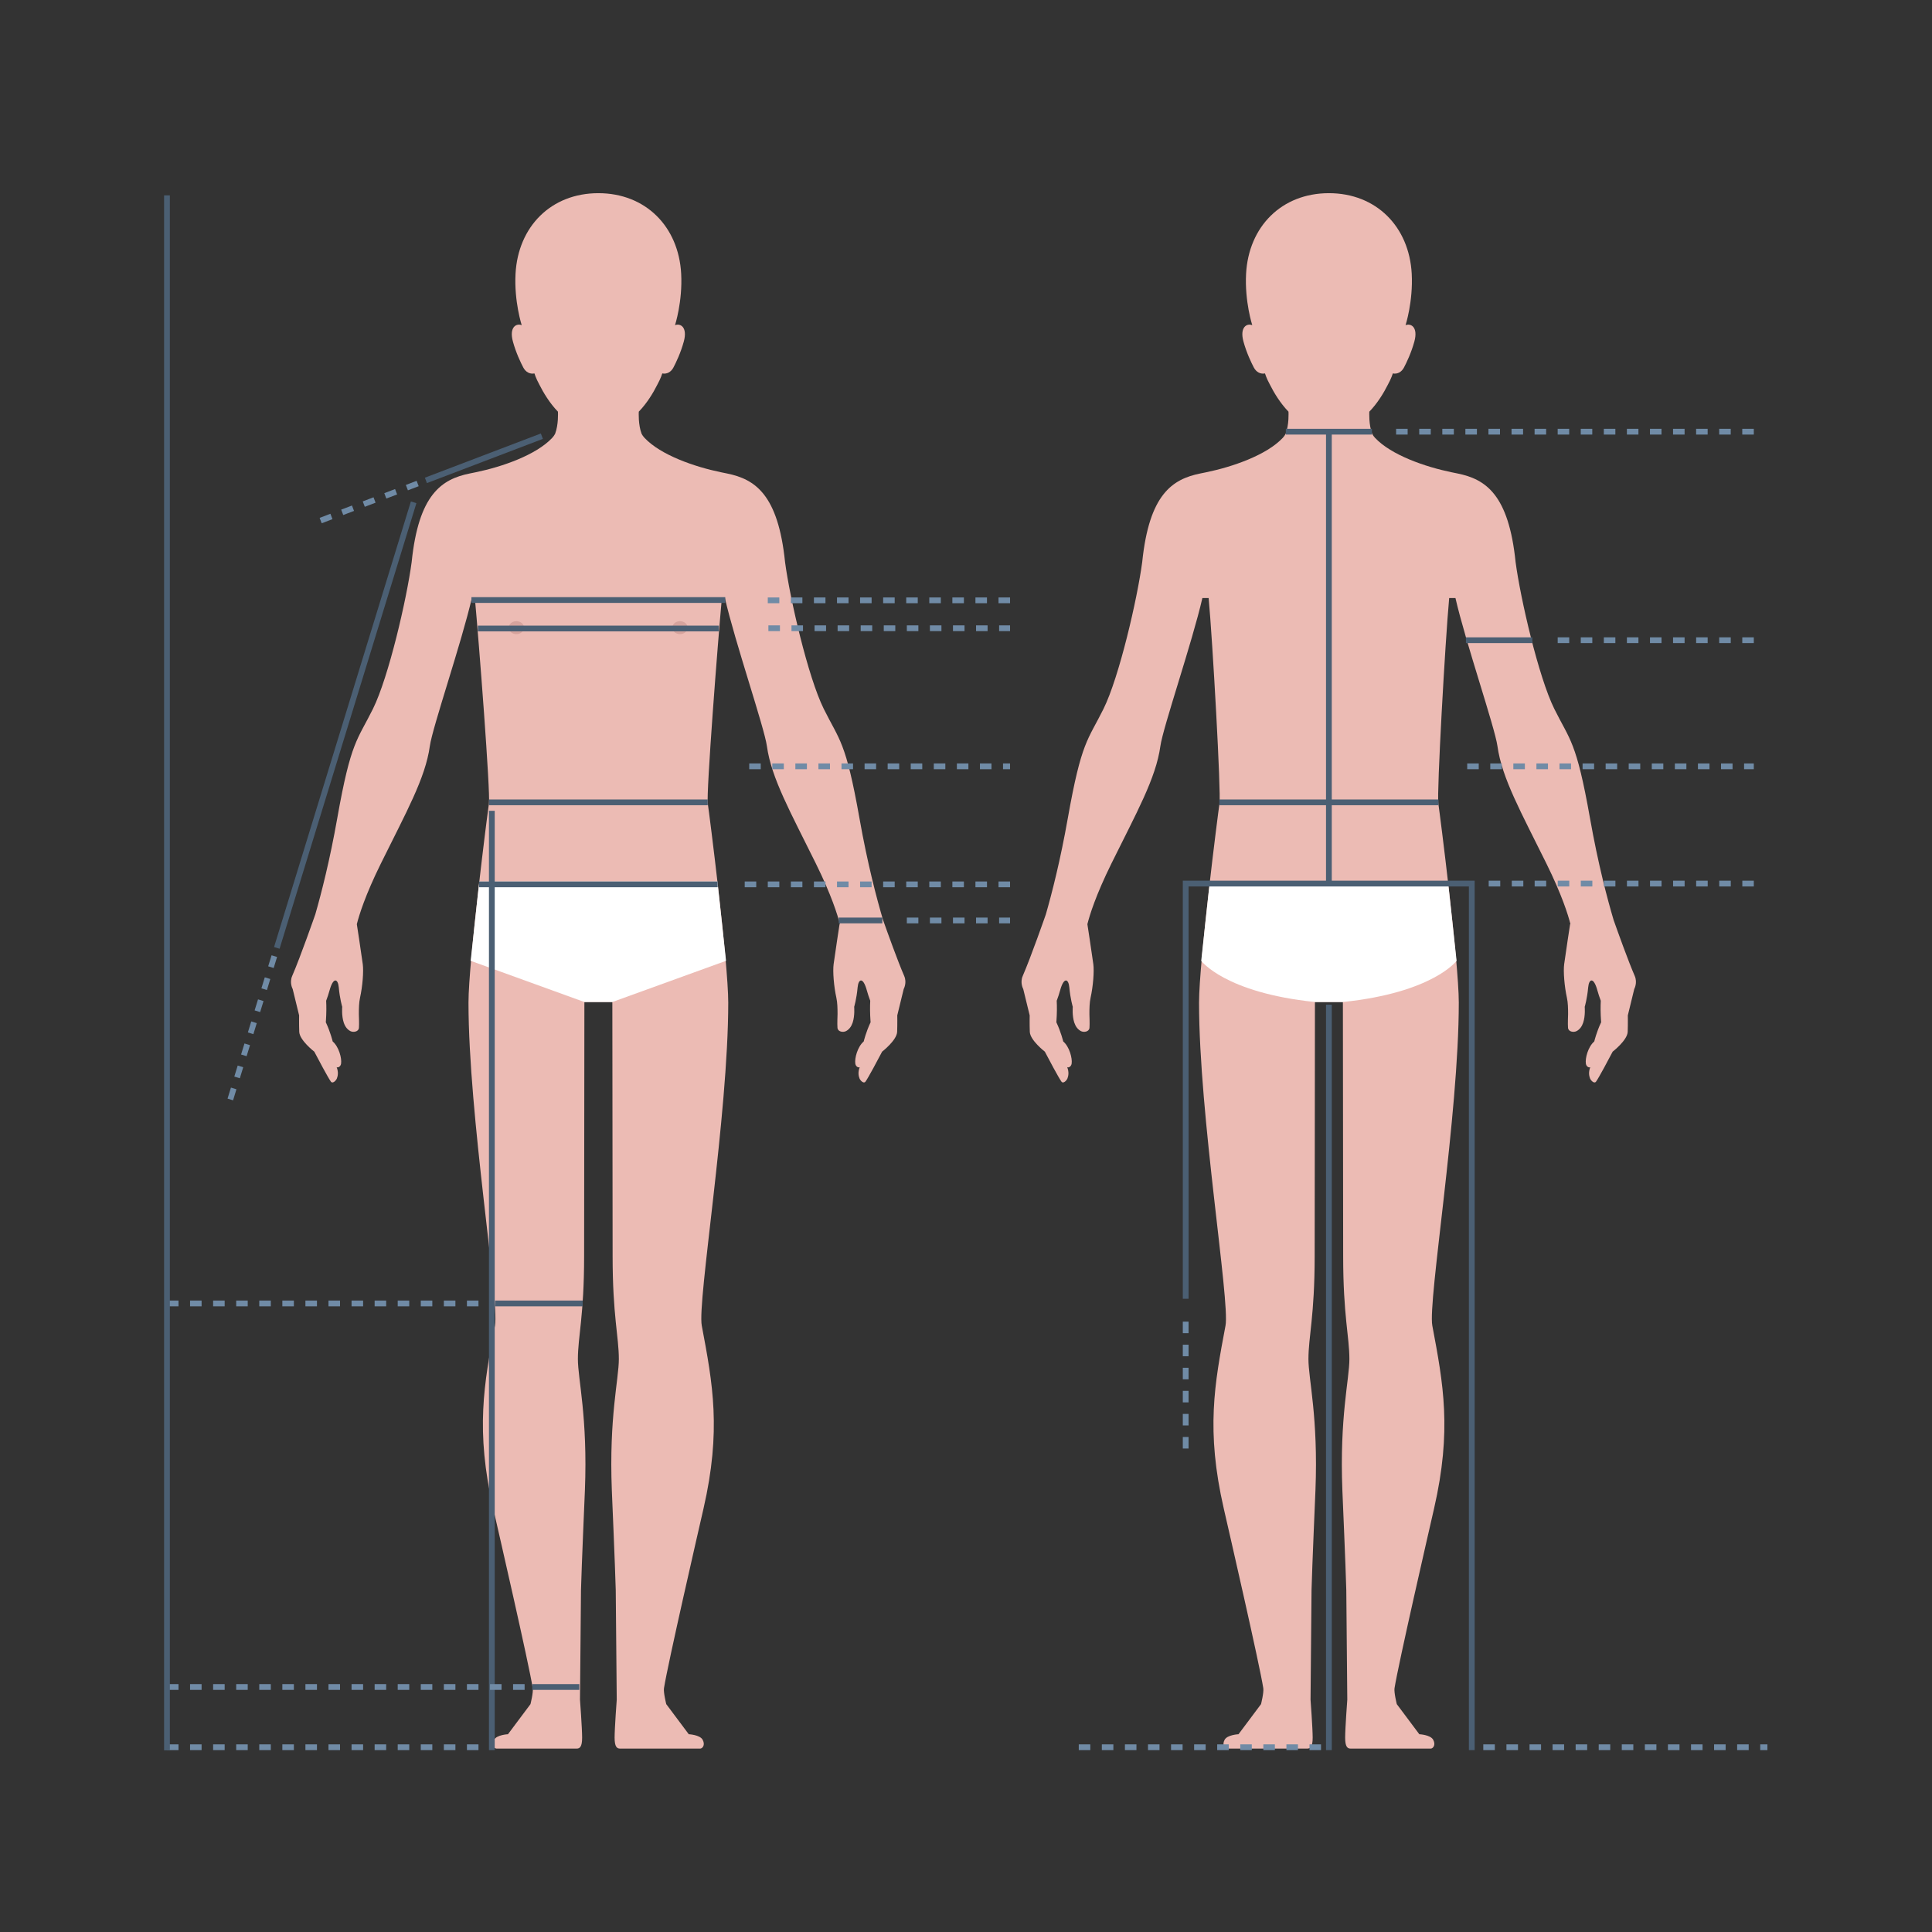 <svg xmlns="http://www.w3.org/2000/svg" xmlns:xlink="http://www.w3.org/1999/xlink" width="1000" zoomAndPan="magnify" viewBox="0 0 750 750" height="1000" preserveAspectRatio="xMidYMid meet" version="1.0"><rect x="0" y="0" width="750" height="750" fill="#333333" stroke="none"/><defs><clipPath id="5546744964"><path d="M 396 75 L 636 75 L 636 679 L 396 679 Z M 396 75 " clip-rule="nonzero"/></clipPath><clipPath id="a7f2fb4633"><path d="M 683 677 L 686.156 677 L 686.156 679.5 L 683 679.5 Z M 683 677 " clip-rule="nonzero"/></clipPath><clipPath id="2b48505b7b"><path d="M 674 677 L 679 677 L 679 679.5 L 674 679.5 Z M 674 677 " clip-rule="nonzero"/></clipPath><clipPath id="1736b1b437"><path d="M 665 677 L 670 677 L 670 679.5 L 665 679.5 Z M 665 677 " clip-rule="nonzero"/></clipPath><clipPath id="ab4efc1b1e"><path d="M 656 677 L 661 677 L 661 679.5 L 656 679.5 Z M 656 677 " clip-rule="nonzero"/></clipPath><clipPath id="c491066262"><path d="M 647 677 L 652 677 L 652 679.5 L 647 679.5 Z M 647 677 " clip-rule="nonzero"/></clipPath><clipPath id="6c59a43cd0"><path d="M 638 677 L 644 677 L 644 679.5 L 638 679.5 Z M 638 677 " clip-rule="nonzero"/></clipPath><clipPath id="66332375e0"><path d="M 629 677 L 635 677 L 635 679.5 L 629 679.5 Z M 629 677 " clip-rule="nonzero"/></clipPath><clipPath id="dcb6e50f46"><path d="M 620 677 L 626 677 L 626 679.5 L 620 679.5 Z M 620 677 " clip-rule="nonzero"/></clipPath><clipPath id="9030fa9e3f"><path d="M 611 677 L 617 677 L 617 679.5 L 611 679.5 Z M 611 677 " clip-rule="nonzero"/></clipPath><clipPath id="a21ad8e9c7"><path d="M 602 677 L 608 677 L 608 679.5 L 602 679.5 Z M 602 677 " clip-rule="nonzero"/></clipPath><clipPath id="0dbf8a5747"><path d="M 593 677 L 599 677 L 599 679.5 L 593 679.5 Z M 593 677 " clip-rule="nonzero"/></clipPath><clipPath id="37d4f00692"><path d="M 584 677 L 590 677 L 590 679.5 L 584 679.5 Z M 584 677 " clip-rule="nonzero"/></clipPath><clipPath id="d7f61cd640"><path d="M 575 677 L 581 677 L 581 679.5 L 575 679.5 Z M 575 677 " clip-rule="nonzero"/></clipPath><clipPath id="b26e8f6b6e"><path d="M 418 677 L 513 677 L 513 679.5 L 418 679.5 Z M 418 677 " clip-rule="nonzero"/></clipPath><clipPath id="c18ffd8b9e"><path d="M 514 390 L 517 390 L 517 679.5 L 514 679.5 Z M 514 390 " clip-rule="nonzero"/></clipPath><clipPath id="3d4e72451d"><path d="M 459 341 L 573 341 L 573 679.5 L 459 679.5 Z M 459 341 " clip-rule="nonzero"/></clipPath><clipPath id="6bb971df37"><path d="M 112 75 L 352 75 L 352 679 L 112 679 Z M 112 75 " clip-rule="nonzero"/></clipPath><clipPath id="0a6f78b12c"><path d="M 189 314 L 193 314 L 193 679.5 L 189 679.5 Z M 189 314 " clip-rule="nonzero"/></clipPath><clipPath id="f9cc95f417"><path d="M 64 677 L 186 677 L 186 679.5 L 64 679.5 Z M 64 677 " clip-rule="nonzero"/></clipPath><clipPath id="06fd9558af"><path d="M 63.656 75 L 66 75 L 66 679.5 L 63.656 679.5 Z M 63.656 75 " clip-rule="nonzero"/></clipPath></defs><g clip-path="url(#5546744964)"><path fill="#ecbbb4" d="M 634.605 378.867 C 632.125 373.176 628.082 361.895 626.402 357.145 C 623.984 349 620.379 335.41 617.238 317.648 C 611.922 287.613 609.469 287.48 603.371 275.164 C 597.277 262.848 590.242 232.414 588.352 218.191 C 585.664 191.957 576.742 186.008 565.762 183.793 C 565.512 183.742 565.262 183.691 565.02 183.641 L 563.52 183.336 C 553.363 181.25 540.102 176.695 533.781 169.965 C 533.332 169.488 532.969 168.961 532.668 168.402 C 531.316 164.848 531.555 160.199 531.57 159.812 C 534.824 156.449 537.215 152.41 538.734 149.395 C 540.152 146.824 540.695 144.965 540.695 144.965 C 542.492 145.332 544.105 144.383 544.996 142.711 C 545.973 140.871 547.859 136.961 549.055 132.578 C 550.586 126.945 547.68 125.402 545.637 126.23 C 545.637 126.23 548.605 117.062 548.031 106.297 C 547.059 87.965 534.238 74.992 515.879 74.992 C 497.52 74.992 484.699 87.965 483.727 106.297 C 483.156 117.062 486.125 126.23 486.125 126.23 C 484.078 125.402 481.172 126.945 482.707 132.578 C 483.902 136.961 485.785 140.871 486.762 142.711 C 487.652 144.383 489.266 145.332 491.066 144.965 C 491.066 144.965 491.605 146.824 493.023 149.395 C 494.543 152.41 496.938 156.449 500.188 159.812 C 500.207 160.199 500.441 164.848 499.094 168.402 C 498.793 168.957 498.426 169.488 497.98 169.965 C 491.66 176.695 478.395 181.25 468.238 183.336 L 466.742 183.641 C 466.496 183.691 466.246 183.742 466 183.793 C 455.016 186.008 446.098 191.957 443.406 218.191 C 441.516 232.414 434.48 262.848 428.387 275.164 C 422.289 287.48 419.836 287.613 414.52 317.648 C 411.645 333.914 408.379 346.672 405.992 354.965 C 405.898 355.242 400.188 371.605 397.023 378.867 C 395.867 381.52 397.219 383.93 397.219 383.93 L 399.719 394.172 C 399.719 394.172 399.656 397.402 399.766 400.535 C 399.879 403.84 405.602 408.246 405.602 408.246 C 406.887 410.719 411.055 418.574 412.066 419.902 C 412.766 420.828 414.07 419.449 414.391 418.629 C 414.785 417.605 415.027 416.148 414.289 414.262 C 414.742 414.586 415.828 414.102 416.012 412.895 C 416.324 410.832 415.164 406.352 412.746 404.289 C 412.746 404.289 411.883 400.664 410.109 396.91 C 410.098 396.883 410.082 396.863 410.07 396.836 C 410.086 396.695 410.102 396.555 410.109 396.41 C 410.332 393.25 410.328 390.625 410.215 388.492 C 410.703 387.188 411.164 385.828 411.523 384.508 C 413 379.094 414.809 379.961 415.109 383.285 C 415.512 387.758 416.449 390.852 416.449 390.852 C 416.449 390.852 416.145 394.273 417.031 396.949 C 417.555 398.52 418.395 399.617 419.582 400.258 C 420.672 400.852 422.797 400.594 422.934 398.988 C 423.066 397.457 422.906 394.059 422.906 393.688 C 422.902 391.516 422.949 389.184 423.363 387.316 C 424.328 382.98 424.809 377.117 424.426 374.273 C 423.781 369.484 422.121 358.766 422.121 358.766 C 423.008 355.223 425.391 347.504 431.453 335.219 C 441.227 315.418 448.738 302.121 450.461 289.621 C 451.465 282.383 462.797 249.449 466.762 232.16 L 469.195 232.16 C 470.73 248.695 474.059 307.855 473.398 312.008 C 472.844 315.488 465.465 373.57 465.465 389.199 C 465.465 432.938 477.52 505.223 475.742 514.609 C 471.461 537.285 468.109 555.238 475.066 585.621 C 477.102 594.5 488.914 645.863 490.41 655.352 C 490.676 657.008 489.527 661.547 489.527 661.547 L 480.789 673.227 C 480.789 673.227 476.434 673.426 475.387 675.398 C 474.258 677.527 475.59 678.801 476.32 678.801 L 507.461 678.801 C 508.664 678.801 509.578 678.152 509.578 674.555 C 509.578 670.863 508.75 659.816 508.75 659.816 L 509.137 617.266 C 509.391 607.672 510.559 581.043 510.656 578.539 C 511.777 550.059 507.934 535.461 507.934 527.582 C 507.934 518.969 510.352 510.707 510.352 487.676 C 510.352 474.609 510.457 388.977 510.457 388.977 L 521.309 388.977 C 521.309 388.977 521.414 474.609 521.414 487.676 C 521.414 510.707 523.832 518.969 523.832 527.582 C 523.832 535.461 519.988 550.059 521.109 578.539 C 521.207 581.043 522.371 607.672 522.629 617.266 L 523.016 659.816 C 523.016 659.816 522.188 670.863 522.188 674.555 C 522.188 678.152 523.105 678.801 524.305 678.801 L 555.445 678.801 C 556.172 678.801 557.508 677.527 556.379 675.398 C 555.332 673.422 550.977 673.227 550.977 673.227 L 542.238 661.547 C 542.238 661.547 541.09 657.008 541.355 655.352 C 542.855 645.863 554.664 594.5 556.699 585.621 C 563.66 555.238 560.305 537.285 556.023 514.609 C 554.246 505.223 566.301 432.938 566.301 389.199 C 566.301 373.57 558.922 315.484 558.367 312.008 C 557.711 307.855 561.039 248.695 562.57 232.16 L 565.004 232.16 C 568.973 249.449 580.305 282.383 581.305 289.621 C 583.027 302.121 590.543 315.418 600.312 335.219 C 606.359 347.473 608.746 355.18 609.641 358.738 L 609.516 358.766 C 609.516 358.766 607.855 369.484 607.211 374.273 C 606.828 377.117 607.309 382.98 608.273 387.316 C 608.688 389.188 608.734 391.516 608.73 393.688 C 608.73 394.059 608.57 397.457 608.703 398.988 C 608.84 400.594 610.965 400.852 612.055 400.258 C 613.246 399.617 614.082 398.52 614.605 396.949 C 615.492 394.273 615.188 390.852 615.188 390.852 C 615.188 390.852 616.125 387.758 616.531 383.285 C 616.828 379.961 618.637 379.094 620.113 384.508 C 620.477 385.828 620.934 387.188 621.422 388.492 C 621.309 390.625 621.305 393.25 621.527 396.41 C 621.535 396.555 621.551 396.695 621.57 396.836 C 621.555 396.863 621.539 396.883 621.527 396.91 C 619.754 400.664 618.891 404.289 618.891 404.289 C 616.473 406.352 615.312 410.832 615.629 412.895 C 615.809 414.102 616.891 414.586 617.344 414.262 C 616.609 416.148 616.852 417.609 617.246 418.629 C 617.562 419.449 618.867 420.828 619.57 419.902 C 620.578 418.574 624.746 410.719 626.035 408.246 C 626.035 408.246 631.754 403.84 631.871 400.535 C 631.98 397.402 631.918 394.172 631.918 394.172 L 634.418 383.93 C 634.41 383.934 635.758 381.52 634.605 378.867 Z M 634.605 378.867 " fill-opacity="1" fill-rule="nonzero"/></g><path fill="#ffffff" d="M 562.094 342.195 L 469.664 342.195 L 466.312 372.988 C 466.312 372.988 475.438 385.355 510.453 388.977 L 521.305 388.977 C 556.316 385.355 565.445 372.988 565.445 372.988 Z M 562.094 342.195 " fill-opacity="1" fill-rule="nonzero"/><path fill="#4b5f73" d="M 473.336 310.352 L 558.418 310.352 L 558.418 312.59 L 473.336 312.59 Z M 473.336 310.352 " fill-opacity="1" fill-rule="nonzero"/><g clip-path="url(#a7f2fb4633)"><path fill="#708ba6" d="M 683.32 677.156 L 686.109 677.156 L 686.109 679.395 L 683.32 679.395 Z M 683.32 677.156 " fill-opacity="1" fill-rule="nonzero"/></g><g clip-path="url(#2b48505b7b)"><path fill="#708ba6" d="M 674.363 677.156 L 678.844 677.156 L 678.844 679.395 L 674.363 679.395 Z M 674.363 677.156 " fill-opacity="1" fill-rule="nonzero"/></g><g clip-path="url(#1736b1b437)"><path fill="#708ba6" d="M 665.406 677.156 L 669.887 677.156 L 669.887 679.395 L 665.406 679.395 Z M 665.406 677.156 " fill-opacity="1" fill-rule="nonzero"/></g><g clip-path="url(#ab4efc1b1e)"><path fill="#708ba6" d="M 656.449 677.156 L 660.926 677.156 L 660.926 679.395 L 656.449 679.395 Z M 656.449 677.156 " fill-opacity="1" fill-rule="nonzero"/></g><g clip-path="url(#c491066262)"><path fill="#708ba6" d="M 647.492 677.156 L 651.973 677.156 L 651.973 679.395 L 647.492 679.395 Z M 647.492 677.156 " fill-opacity="1" fill-rule="nonzero"/></g><g clip-path="url(#6c59a43cd0)"><path fill="#708ba6" d="M 638.531 677.156 L 643.016 677.156 L 643.016 679.395 L 638.531 679.395 Z M 638.531 677.156 " fill-opacity="1" fill-rule="nonzero"/></g><g clip-path="url(#66332375e0)"><path fill="#708ba6" d="M 629.574 677.156 L 634.055 677.156 L 634.055 679.395 L 629.574 679.395 Z M 629.574 677.156 " fill-opacity="1" fill-rule="nonzero"/></g><g clip-path="url(#dcb6e50f46)"><path fill="#708ba6" d="M 620.621 677.156 L 625.098 677.156 L 625.098 679.395 L 620.621 679.395 Z M 620.621 677.156 " fill-opacity="1" fill-rule="nonzero"/></g><g clip-path="url(#9030fa9e3f)"><path fill="#708ba6" d="M 611.668 677.156 L 616.141 677.156 L 616.141 679.395 L 611.668 679.395 Z M 611.668 677.156 " fill-opacity="1" fill-rule="nonzero"/></g><g clip-path="url(#a21ad8e9c7)"><path fill="#708ba6" d="M 602.707 677.156 L 607.188 677.156 L 607.188 679.395 L 602.707 679.395 Z M 602.707 677.156 " fill-opacity="1" fill-rule="nonzero"/></g><g clip-path="url(#0dbf8a5747)"><path fill="#708ba6" d="M 593.762 677.156 L 598.234 677.156 L 598.234 679.395 L 593.762 679.395 Z M 593.762 677.156 " fill-opacity="1" fill-rule="nonzero"/></g><g clip-path="url(#37d4f00692)"><path fill="#708ba6" d="M 584.801 677.156 L 589.281 677.156 L 589.281 679.395 L 584.801 679.395 Z M 584.801 677.156 " fill-opacity="1" fill-rule="nonzero"/></g><g clip-path="url(#d7f61cd640)"><path fill="#708ba6" d="M 575.809 677.156 L 580.289 677.156 L 580.289 679.395 L 575.809 679.395 Z M 575.809 677.156 " fill-opacity="1" fill-rule="nonzero"/></g><g clip-path="url(#b26e8f6b6e)"><path fill="#708ba6" d="M 508.344 679.395 L 508.344 677.16 L 512.82 677.16 L 512.82 679.395 Z M 499.387 679.395 L 499.387 677.16 L 503.863 677.16 L 503.863 679.395 Z M 490.43 679.395 L 490.43 677.16 L 494.91 677.16 L 494.91 679.395 Z M 481.473 679.395 L 481.473 677.16 L 485.949 677.16 L 485.949 679.395 Z M 472.516 679.395 L 472.516 677.16 L 476.996 677.16 L 476.996 679.395 Z M 463.559 679.395 L 463.559 677.16 L 468.035 677.16 L 468.035 679.395 Z M 454.598 679.395 L 454.598 677.16 L 459.082 677.16 L 459.082 679.395 Z M 445.648 679.395 L 445.648 677.16 L 450.121 677.16 L 450.121 679.395 Z M 436.691 679.395 L 436.691 677.16 L 441.168 677.16 L 441.168 679.395 Z M 427.734 679.395 L 427.734 677.16 L 432.211 677.16 L 432.211 679.395 Z M 418.777 679.395 L 418.777 677.16 L 423.254 677.16 L 423.254 679.395 Z M 418.777 679.395 " fill-opacity="1" fill-rule="nonzero"/></g><path fill="#4b5f73" d="M 499.168 166.465 L 532.586 166.465 L 532.586 168.699 L 499.168 168.699 Z M 499.168 166.465 " fill-opacity="1" fill-rule="nonzero"/><path fill="#4b5f73" d="M 514.758 342.793 L 514.758 166.707 L 516.992 166.707 L 516.992 225.785 L 516.996 342.793 Z M 514.758 342.793 " fill-opacity="1" fill-rule="nonzero"/><path fill="#4b5f73" d="M 569.074 247.41 L 594.863 247.41 L 594.863 249.648 L 569.074 249.648 Z M 569.074 247.41 " fill-opacity="1" fill-rule="nonzero"/><g clip-path="url(#c18ffd8b9e)"><path fill="#4b5f73" d="M 514.758 390.027 L 516.996 390.027 L 516.996 679.395 L 514.758 679.395 Z M 514.758 390.027 " fill-opacity="1" fill-rule="nonzero"/></g><path fill="#708ba6" d="M 676.344 166.461 L 680.824 166.461 L 680.824 168.699 L 676.344 168.699 Z M 676.344 166.461 " fill-opacity="1" fill-rule="nonzero"/><path fill="#708ba6" d="M 667.387 166.461 L 671.867 166.461 L 671.867 168.699 L 667.387 168.699 Z M 667.387 166.461 " fill-opacity="1" fill-rule="nonzero"/><path fill="#708ba6" d="M 658.43 166.461 L 662.91 166.461 L 662.91 168.699 L 658.43 168.699 Z M 658.43 166.461 " fill-opacity="1" fill-rule="nonzero"/><path fill="#708ba6" d="M 649.473 166.461 L 653.953 166.461 L 653.953 168.699 L 649.473 168.699 Z M 649.473 166.461 " fill-opacity="1" fill-rule="nonzero"/><path fill="#708ba6" d="M 640.516 166.461 L 644.992 166.461 L 644.992 168.699 L 640.516 168.699 Z M 640.516 166.461 " fill-opacity="1" fill-rule="nonzero"/><path fill="#708ba6" d="M 631.559 166.461 L 636.035 166.461 L 636.035 168.699 L 631.559 168.699 Z M 631.559 166.461 " fill-opacity="1" fill-rule="nonzero"/><path fill="#708ba6" d="M 622.602 166.461 L 627.078 166.461 L 627.078 168.699 L 622.602 168.699 Z M 622.602 166.461 " fill-opacity="1" fill-rule="nonzero"/><path fill="#708ba6" d="M 613.645 166.461 L 618.121 166.461 L 618.121 168.699 L 613.645 168.699 Z M 613.645 166.461 " fill-opacity="1" fill-rule="nonzero"/><path fill="#708ba6" d="M 604.688 166.461 L 609.164 166.461 L 609.164 168.699 L 604.688 168.699 Z M 604.688 166.461 " fill-opacity="1" fill-rule="nonzero"/><path fill="#708ba6" d="M 595.727 166.461 L 600.207 166.461 L 600.207 168.699 L 595.727 168.699 Z M 595.727 166.461 " fill-opacity="1" fill-rule="nonzero"/><path fill="#708ba6" d="M 586.773 166.461 L 591.254 166.461 L 591.254 168.699 L 586.773 168.699 Z M 586.773 166.461 " fill-opacity="1" fill-rule="nonzero"/><path fill="#708ba6" d="M 577.816 166.461 L 582.297 166.461 L 582.297 168.699 L 577.816 168.699 Z M 577.816 166.461 " fill-opacity="1" fill-rule="nonzero"/><path fill="#708ba6" d="M 568.859 166.461 L 573.336 166.461 L 573.336 168.699 L 568.859 168.699 Z M 568.859 166.461 " fill-opacity="1" fill-rule="nonzero"/><path fill="#708ba6" d="M 559.902 166.461 L 564.383 166.461 L 564.383 168.699 L 559.902 168.699 Z M 559.902 166.461 " fill-opacity="1" fill-rule="nonzero"/><path fill="#708ba6" d="M 550.945 166.461 L 555.422 166.461 L 555.422 168.699 L 550.945 168.699 Z M 550.945 166.461 " fill-opacity="1" fill-rule="nonzero"/><path fill="#708ba6" d="M 541.969 166.461 L 546.445 166.461 L 546.445 168.699 L 541.969 168.699 Z M 541.969 166.461 " fill-opacity="1" fill-rule="nonzero"/><path fill="#708ba6" d="M 676.367 341.883 L 680.824 341.883 L 680.824 344.121 L 676.367 344.121 Z M 676.367 341.883 " fill-opacity="1" fill-rule="nonzero"/><path fill="#708ba6" d="M 667.406 341.883 L 671.887 341.883 L 671.887 344.121 L 667.406 344.121 Z M 667.406 341.883 " fill-opacity="1" fill-rule="nonzero"/><path fill="#708ba6" d="M 658.449 341.883 L 662.93 341.883 L 662.93 344.121 L 658.449 344.121 Z M 658.449 341.883 " fill-opacity="1" fill-rule="nonzero"/><path fill="#708ba6" d="M 649.492 341.883 L 653.969 341.883 L 653.969 344.121 L 649.492 344.121 Z M 649.492 341.883 " fill-opacity="1" fill-rule="nonzero"/><path fill="#708ba6" d="M 640.535 341.883 L 645.012 341.883 L 645.012 344.121 L 640.535 344.121 Z M 640.535 341.883 " fill-opacity="1" fill-rule="nonzero"/><path fill="#708ba6" d="M 631.578 341.883 L 636.055 341.883 L 636.055 344.121 L 631.578 344.121 Z M 631.578 341.883 " fill-opacity="1" fill-rule="nonzero"/><path fill="#708ba6" d="M 622.625 341.883 L 627.098 341.883 L 627.098 344.121 L 622.625 344.121 Z M 622.625 341.883 " fill-opacity="1" fill-rule="nonzero"/><path fill="#708ba6" d="M 613.664 341.883 L 618.145 341.883 L 618.145 344.121 L 613.664 344.121 Z M 613.664 341.883 " fill-opacity="1" fill-rule="nonzero"/><path fill="#708ba6" d="M 604.707 341.883 L 609.188 341.883 L 609.188 344.121 L 604.707 344.121 Z M 604.707 341.883 " fill-opacity="1" fill-rule="nonzero"/><path fill="#708ba6" d="M 595.75 341.883 L 600.23 341.883 L 600.23 344.121 L 595.75 344.121 Z M 595.75 341.883 " fill-opacity="1" fill-rule="nonzero"/><path fill="#708ba6" d="M 586.871 341.883 L 591.352 341.883 L 591.352 344.121 L 586.871 344.121 Z M 586.871 341.883 " fill-opacity="1" fill-rule="nonzero"/><path fill="#708ba6" d="M 577.914 341.883 L 582.395 341.883 L 582.395 344.121 L 577.914 344.121 Z M 577.914 341.883 " fill-opacity="1" fill-rule="nonzero"/><path fill="#708ba6" d="M 676.352 247.41 L 680.824 247.41 L 680.824 249.648 L 676.352 249.648 Z M 676.352 247.41 " fill-opacity="1" fill-rule="nonzero"/><path fill="#708ba6" d="M 667.391 247.41 L 671.871 247.41 L 671.871 249.648 L 667.391 249.648 Z M 667.391 247.41 " fill-opacity="1" fill-rule="nonzero"/><path fill="#708ba6" d="M 658.438 247.41 L 662.914 247.41 L 662.914 249.648 L 658.438 249.648 Z M 658.438 247.41 " fill-opacity="1" fill-rule="nonzero"/><path fill="#708ba6" d="M 649.477 247.41 L 653.957 247.41 L 653.957 249.648 L 649.477 249.648 Z M 649.477 247.41 " fill-opacity="1" fill-rule="nonzero"/><path fill="#708ba6" d="M 640.523 247.41 L 645 247.41 L 645 249.648 L 640.523 249.648 Z M 640.523 247.41 " fill-opacity="1" fill-rule="nonzero"/><path fill="#708ba6" d="M 631.562 247.41 L 636.039 247.41 L 636.039 249.648 L 631.562 249.648 Z M 631.562 247.41 " fill-opacity="1" fill-rule="nonzero"/><path fill="#708ba6" d="M 622.609 247.41 L 627.082 247.41 L 627.082 249.648 L 622.609 249.648 Z M 622.609 247.41 " fill-opacity="1" fill-rule="nonzero"/><path fill="#708ba6" d="M 613.652 247.41 L 618.133 247.41 L 618.133 249.648 L 613.652 249.648 Z M 613.652 247.41 " fill-opacity="1" fill-rule="nonzero"/><path fill="#708ba6" d="M 604.695 247.41 L 609.172 247.41 L 609.172 249.648 L 604.695 249.648 Z M 604.695 247.41 " fill-opacity="1" fill-rule="nonzero"/><path fill="#708ba6" d="M 677.051 296.367 L 680.824 296.367 L 680.824 298.605 L 677.051 298.605 Z M 677.051 296.367 " fill-opacity="1" fill-rule="nonzero"/><path fill="#708ba6" d="M 668.094 296.367 L 672.574 296.367 L 672.574 298.605 L 668.094 298.605 Z M 668.094 296.367 " fill-opacity="1" fill-rule="nonzero"/><path fill="#708ba6" d="M 659.137 296.367 L 663.617 296.367 L 663.617 298.605 L 659.137 298.605 Z M 659.137 296.367 " fill-opacity="1" fill-rule="nonzero"/><path fill="#708ba6" d="M 650.176 296.367 L 654.656 296.367 L 654.656 298.605 L 650.176 298.605 Z M 650.176 296.367 " fill-opacity="1" fill-rule="nonzero"/><path fill="#708ba6" d="M 641.223 296.367 L 645.699 296.367 L 645.699 298.605 L 641.223 298.605 Z M 641.223 296.367 " fill-opacity="1" fill-rule="nonzero"/><path fill="#708ba6" d="M 632.262 296.367 L 636.742 296.367 L 636.742 298.605 L 632.262 298.605 Z M 632.262 296.367 " fill-opacity="1" fill-rule="nonzero"/><path fill="#708ba6" d="M 623.309 296.367 L 627.785 296.367 L 627.785 298.605 L 623.309 298.605 Z M 623.309 296.367 " fill-opacity="1" fill-rule="nonzero"/><path fill="#708ba6" d="M 614.355 296.367 L 618.828 296.367 L 618.828 298.605 L 614.355 298.605 Z M 614.355 296.367 " fill-opacity="1" fill-rule="nonzero"/><path fill="#708ba6" d="M 605.395 296.367 L 609.871 296.367 L 609.871 298.605 L 605.395 298.605 Z M 605.395 296.367 " fill-opacity="1" fill-rule="nonzero"/><path fill="#708ba6" d="M 596.438 296.367 L 600.918 296.367 L 600.918 298.605 L 596.438 298.605 Z M 596.438 296.367 " fill-opacity="1" fill-rule="nonzero"/><path fill="#708ba6" d="M 587.48 296.367 L 591.957 296.367 L 591.957 298.605 L 587.48 298.605 Z M 587.48 296.367 " fill-opacity="1" fill-rule="nonzero"/><path fill="#708ba6" d="M 578.523 296.367 L 583 296.367 L 583 298.605 L 578.523 298.605 Z M 578.523 296.367 " fill-opacity="1" fill-rule="nonzero"/><path fill="#708ba6" d="M 569.57 296.367 L 574.047 296.367 L 574.047 298.605 L 569.57 298.605 Z M 569.57 296.367 " fill-opacity="1" fill-rule="nonzero"/><g clip-path="url(#3d4e72451d)"><path fill="#4b5f73" d="M 570.223 679.395 L 570.223 344.117 L 461.402 344.117 L 461.41 504.18 L 459.164 504.18 L 459.164 341.883 L 572.461 341.883 L 572.461 679.395 Z M 570.223 679.395 " fill-opacity="1" fill-rule="nonzero"/></g><path fill="#708ba6" d="M 459.164 562.316 L 459.164 557.832 L 461.402 557.832 L 461.402 562.316 Z M 459.164 553.355 L 459.164 548.879 L 461.402 548.879 L 461.402 553.355 Z M 459.164 544.402 L 459.164 539.926 L 461.402 539.926 L 461.402 544.402 Z M 459.164 535.445 L 459.164 530.969 L 461.402 530.969 L 461.402 535.445 Z M 459.164 526.496 L 459.164 522.016 L 461.402 522.016 L 461.402 526.496 Z M 459.164 517.539 L 459.164 513.062 L 461.402 513.062 L 461.402 517.539 Z M 459.164 517.539 " fill-opacity="1" fill-rule="nonzero"/><g clip-path="url(#6bb971df37)"><path fill="#ecbbb4" d="M 351.008 378.867 C 348.531 373.176 344.484 361.895 342.805 357.145 C 340.387 349 336.785 335.41 333.641 317.648 C 328.324 287.613 325.871 287.48 319.777 275.164 C 313.68 262.848 306.645 232.414 304.758 218.191 C 302.062 191.957 293.148 186.008 282.164 183.793 C 281.914 183.742 281.668 183.691 281.422 183.641 L 279.922 183.336 C 269.77 181.25 256.504 176.695 250.184 169.965 C 249.738 169.488 249.371 168.961 249.07 168.402 C 247.723 164.848 247.957 160.199 247.977 159.812 C 251.227 156.449 253.621 152.41 255.137 149.395 C 256.555 146.824 257.098 144.965 257.098 144.965 C 258.895 145.332 260.508 144.383 261.398 142.711 C 262.375 140.871 264.262 136.961 265.453 132.578 C 266.988 126.945 264.082 125.402 262.039 126.23 C 262.039 126.23 265.008 117.062 264.434 106.297 C 263.461 87.965 250.641 74.992 232.281 74.992 C 213.922 74.992 201.102 87.965 200.129 106.297 C 199.555 117.062 202.527 126.23 202.527 126.23 C 200.48 125.402 197.574 126.945 199.109 132.578 C 200.305 136.961 202.188 140.871 203.164 142.711 C 204.055 144.383 205.668 145.332 207.469 144.965 C 207.469 144.965 208.008 146.824 209.426 149.395 C 210.945 152.41 213.34 156.449 216.59 159.812 C 216.609 160.199 216.844 164.848 215.496 168.402 C 215.195 168.957 214.828 169.488 214.383 169.965 C 208.062 176.695 194.797 181.25 184.645 183.336 L 183.145 183.641 C 182.898 183.691 182.648 183.742 182.402 183.793 C 171.414 186.008 162.496 191.957 159.805 218.191 C 157.918 232.414 150.879 262.848 144.785 275.164 C 138.691 287.48 136.234 287.613 130.922 317.648 C 128.043 333.914 124.781 346.672 122.395 354.965 C 122.297 355.242 116.586 371.605 113.426 378.867 C 112.27 381.52 113.617 383.93 113.617 383.93 L 116.117 394.172 C 116.117 394.172 116.055 397.402 116.164 400.535 C 116.281 403.84 122 408.246 122 408.246 C 123.289 410.719 127.457 418.574 128.465 419.902 C 129.168 420.828 130.473 419.449 130.789 418.629 C 131.188 417.605 131.426 416.148 130.691 414.262 C 131.145 414.586 132.227 414.102 132.41 412.895 C 132.723 410.832 131.566 406.352 129.148 404.289 C 129.148 404.289 128.281 400.664 126.512 396.91 C 126.5 396.883 126.48 396.863 126.469 396.836 C 126.484 396.695 126.5 396.555 126.512 396.41 C 126.734 393.25 126.727 390.625 126.613 388.492 C 127.105 387.188 127.562 385.828 127.922 384.508 C 129.402 379.094 131.211 379.961 131.508 383.285 C 131.914 387.758 132.848 390.852 132.848 390.852 C 132.848 390.852 132.547 394.273 133.434 396.949 C 133.953 398.52 134.793 399.617 135.98 400.258 C 137.07 400.852 139.199 400.594 139.336 398.988 C 139.469 397.457 139.305 394.059 139.305 393.688 C 139.301 391.516 139.352 389.184 139.762 387.316 C 140.73 382.98 141.211 377.117 140.824 374.273 C 140.18 369.484 138.52 358.766 138.52 358.766 C 139.406 355.223 141.793 347.504 147.855 335.219 C 157.625 315.418 165.141 302.121 166.863 289.621 C 167.863 282.383 179.195 249.449 183.164 232.16 L 184.34 232.16 C 185.871 248.695 190.457 307.855 189.797 312.008 C 189.246 315.488 181.867 373.57 181.867 389.199 C 181.867 432.938 193.922 505.223 192.145 514.609 C 187.863 537.285 184.508 555.238 191.469 585.621 C 193.504 594.5 205.312 645.863 206.812 655.352 C 207.078 657.008 205.93 661.547 205.93 661.547 L 197.191 673.227 C 197.191 673.227 192.836 673.426 191.789 675.398 C 190.66 677.527 191.992 678.801 192.723 678.801 L 223.863 678.801 C 225.062 678.801 225.98 678.152 225.98 674.555 C 225.98 670.863 225.152 659.816 225.152 659.816 L 225.539 617.266 C 225.793 607.672 226.961 581.043 227.059 578.539 C 228.18 550.059 224.336 535.461 224.336 527.582 C 224.336 518.969 226.754 510.707 226.754 487.676 C 226.754 474.609 226.859 388.977 226.859 388.977 L 237.711 388.977 C 237.711 388.977 237.816 474.609 237.816 487.676 C 237.816 510.707 240.234 518.969 240.234 527.582 C 240.234 535.461 236.391 550.059 237.512 578.539 C 237.609 581.043 238.773 607.672 239.031 617.266 L 239.418 659.816 C 239.418 659.816 238.59 670.863 238.59 674.555 C 238.59 678.152 239.508 678.801 240.707 678.801 L 271.848 678.801 C 272.574 678.801 273.91 677.527 272.781 675.398 C 271.734 673.422 267.379 673.227 267.379 673.227 L 258.641 661.547 C 258.641 661.547 257.492 657.008 257.758 655.352 C 259.254 645.863 271.066 594.5 273.102 585.621 C 280.062 555.238 276.707 537.285 272.426 514.609 C 270.652 505.223 282.703 432.938 282.703 389.199 C 282.703 373.57 275.324 315.484 274.77 312.008 C 274.113 307.855 278.699 248.695 280.23 232.16 L 281.406 232.16 C 285.375 249.449 296.707 282.383 297.707 289.621 C 299.43 302.121 306.945 315.418 316.715 335.219 C 322.762 347.473 325.148 355.18 326.043 358.738 L 325.918 358.766 C 325.918 358.766 324.258 369.484 323.613 374.273 C 323.23 377.117 323.711 382.98 324.676 387.316 C 325.09 389.188 325.137 391.516 325.133 393.688 C 325.133 394.059 324.973 397.457 325.105 398.988 C 325.242 400.594 327.367 400.852 328.457 400.258 C 329.645 399.617 330.484 398.52 331.008 396.949 C 331.895 394.273 331.59 390.852 331.59 390.852 C 331.59 390.852 332.527 387.758 332.93 383.285 C 333.23 379.961 335.039 379.094 336.516 384.508 C 336.875 385.828 337.336 387.188 337.824 388.492 C 337.711 390.625 337.707 393.25 337.93 396.41 C 337.938 396.555 337.953 396.695 337.973 396.836 C 337.957 396.863 337.941 396.883 337.93 396.91 C 336.156 400.664 335.293 404.289 335.293 404.289 C 332.875 406.352 331.715 410.832 332.031 412.895 C 332.211 414.102 333.293 414.586 333.746 414.262 C 333.012 416.148 333.254 417.609 333.648 418.629 C 333.965 419.449 335.27 420.828 335.973 419.902 C 336.98 418.574 341.148 410.719 342.438 408.246 C 342.438 408.246 348.156 403.84 348.273 400.535 C 348.383 397.402 348.32 394.172 348.32 394.172 L 350.82 383.93 C 350.812 383.934 352.164 381.52 351.008 378.867 Z M 351.008 378.867 " fill-opacity="1" fill-rule="nonzero"/></g><path fill="#ffffff" d="M 278.496 342.195 L 186.066 342.195 L 182.715 372.988 L 226.855 388.98 L 237.707 388.98 L 281.848 372.988 Z M 278.496 342.195 " fill-opacity="1" fill-rule="nonzero"/><path fill="#d6a39d" d="M 200.457 241.141 C 198.82 241.141 197.488 242.266 197.488 243.656 C 197.488 245.043 198.82 246.172 200.457 246.172 C 202.098 246.172 203.43 245.043 203.43 243.656 C 203.426 242.266 202.098 241.141 200.457 241.141 Z M 263.973 241.141 C 262.332 241.141 261.004 242.266 261.004 243.656 C 261.004 245.043 262.332 246.172 263.973 246.172 C 265.609 246.172 266.941 245.043 266.941 243.656 C 266.941 242.266 265.609 241.141 263.973 241.141 Z M 263.973 241.141 " fill-opacity="1" fill-rule="nonzero"/><path fill="#4b5f73" d="M 164.934 185.441 L 209.953 168.281 L 210.75 170.367 L 165.734 187.535 Z M 164.934 185.441 " fill-opacity="1" fill-rule="nonzero"/><path fill="#708ba6" d="M 124.082 201.039 L 128.266 199.441 L 129.062 201.535 L 124.883 203.133 Z M 132.449 197.844 L 136.633 196.246 L 137.43 198.336 L 133.246 199.934 Z M 140.816 194.645 L 145 193.047 L 145.797 195.141 L 141.613 196.738 Z M 149.184 191.449 L 153.367 189.852 L 154.164 191.941 L 149.98 193.535 Z M 157.551 188.25 L 161.734 186.652 L 162.531 188.746 L 158.348 190.344 Z M 157.551 188.25 " fill-opacity="1" fill-rule="nonzero"/><g clip-path="url(#0a6f78b12c)"><path fill="#4b5f73" d="M 189.812 314.758 L 192.051 314.758 L 192.051 679.395 L 189.812 679.395 Z M 189.812 314.758 " fill-opacity="1" fill-rule="nonzero"/></g><path fill="#708ba6" d="M 181.266 656.008 L 181.266 653.77 L 185.742 653.77 L 185.742 656.008 Z M 172.305 656.008 L 172.305 653.77 L 176.789 653.77 L 176.789 656.008 Z M 163.348 656.008 L 163.348 653.77 L 167.828 653.77 L 167.828 656.008 Z M 154.391 656.008 L 154.391 653.77 L 158.871 653.77 L 158.871 656.008 Z M 145.434 656.008 L 145.434 653.77 L 149.914 653.77 L 149.914 656.008 Z M 136.473 656.008 L 136.473 653.77 L 140.957 653.77 L 140.957 656.008 Z M 127.52 656.008 L 127.52 653.77 L 131.996 653.77 L 131.996 656.008 Z M 118.562 656.008 L 118.562 653.77 L 123.043 653.77 L 123.043 656.008 Z M 109.605 656.008 L 109.605 653.77 L 114.082 653.77 L 114.082 656.008 Z M 100.648 656.008 L 100.648 653.77 L 105.129 653.77 L 105.129 656.008 Z M 91.691 656.008 L 91.691 653.77 L 96.168 653.77 L 96.168 656.008 Z M 82.734 656.008 L 82.734 653.77 L 87.215 653.77 L 87.215 656.008 Z M 73.781 656.008 L 73.781 653.77 L 78.258 653.77 L 78.258 656.008 Z M 64.82 656.008 L 64.82 653.77 L 69.297 653.77 L 69.297 656.008 Z M 64.82 656.008 " fill-opacity="1" fill-rule="nonzero"/><path fill="#708ba6" d="M 199.172 653.77 L 203.656 653.77 L 203.656 656.008 L 199.172 656.008 Z M 199.172 653.77 " fill-opacity="1" fill-rule="nonzero"/><path fill="#708ba6" d="M 190.219 653.77 L 194.695 653.77 L 194.695 656.008 L 190.219 656.008 Z M 190.219 653.77 " fill-opacity="1" fill-rule="nonzero"/><g clip-path="url(#f9cc95f417)"><path fill="#708ba6" d="M 181.266 679.395 L 181.266 677.156 L 185.742 677.156 L 185.742 679.395 Z M 172.305 679.395 L 172.305 677.156 L 176.789 677.156 L 176.789 679.395 Z M 163.348 679.395 L 163.348 677.156 L 167.828 677.156 L 167.828 679.395 Z M 154.391 679.395 L 154.391 677.156 L 158.871 677.156 L 158.871 679.395 Z M 145.434 679.395 L 145.434 677.156 L 149.914 677.156 L 149.914 679.395 Z M 136.473 679.395 L 136.473 677.156 L 140.957 677.156 L 140.957 679.395 Z M 127.52 679.395 L 127.52 677.156 L 131.996 677.156 L 131.996 679.395 Z M 118.562 679.395 L 118.562 677.156 L 123.043 677.156 L 123.043 679.395 Z M 109.605 679.395 L 109.605 677.156 L 114.082 677.156 L 114.082 679.395 Z M 100.648 679.395 L 100.648 677.156 L 105.129 677.156 L 105.129 679.395 Z M 91.691 679.395 L 91.691 677.156 L 96.168 677.156 L 96.168 679.395 Z M 82.734 679.395 L 82.734 677.156 L 87.215 677.156 L 87.215 679.395 Z M 73.781 679.395 L 73.781 677.156 L 78.258 677.156 L 78.258 679.395 Z M 64.82 679.395 L 64.82 677.156 L 69.297 677.156 L 69.297 679.395 Z M 64.82 679.395 " fill-opacity="1" fill-rule="nonzero"/></g><path fill="#708ba6" d="M 181.266 507.113 L 181.266 504.875 L 185.742 504.875 L 185.742 507.113 Z M 172.305 507.113 L 172.305 504.875 L 176.789 504.875 L 176.789 507.113 Z M 163.348 507.113 L 163.348 504.875 L 167.828 504.875 L 167.828 507.113 Z M 154.391 507.113 L 154.391 504.875 L 158.871 504.875 L 158.871 507.113 Z M 145.434 507.113 L 145.434 504.875 L 149.914 504.875 L 149.914 507.113 Z M 136.473 507.113 L 136.473 504.875 L 140.957 504.875 L 140.957 507.113 Z M 127.52 507.113 L 127.52 504.875 L 131.996 504.875 L 131.996 507.113 Z M 118.562 507.113 L 118.562 504.875 L 123.043 504.875 L 123.043 507.113 Z M 109.605 507.113 L 109.605 504.875 L 114.082 504.875 L 114.082 507.113 Z M 100.648 507.113 L 100.648 504.875 L 105.129 504.875 L 105.129 507.113 Z M 91.691 507.113 L 91.691 504.875 L 96.168 504.875 L 96.168 507.113 Z M 82.734 507.113 L 82.734 504.875 L 87.215 504.875 L 87.215 507.113 Z M 73.781 507.113 L 73.781 504.875 L 78.258 504.875 L 78.258 507.113 Z M 64.82 507.113 L 64.82 504.875 L 69.297 504.875 L 69.297 507.113 Z M 64.82 507.113 " fill-opacity="1" fill-rule="nonzero"/><path fill="#708ba6" d="M 387.625 342.195 L 392.102 342.195 L 392.102 344.434 L 387.625 344.434 Z M 387.625 342.195 " fill-opacity="1" fill-rule="nonzero"/><path fill="#708ba6" d="M 378.664 342.195 L 383.148 342.195 L 383.148 344.434 L 378.664 344.434 Z M 378.664 342.195 " fill-opacity="1" fill-rule="nonzero"/><path fill="#708ba6" d="M 369.711 342.195 L 374.188 342.195 L 374.188 344.434 L 369.711 344.434 Z M 369.711 342.195 " fill-opacity="1" fill-rule="nonzero"/><path fill="#708ba6" d="M 360.75 342.195 L 365.23 342.195 L 365.23 344.434 L 360.75 344.434 Z M 360.75 342.195 " fill-opacity="1" fill-rule="nonzero"/><path fill="#708ba6" d="M 351.797 342.195 L 356.273 342.195 L 356.273 344.434 L 351.797 344.434 Z M 351.797 342.195 " fill-opacity="1" fill-rule="nonzero"/><path fill="#708ba6" d="M 342.836 342.195 L 347.32 342.195 L 347.32 344.434 L 342.836 344.434 Z M 342.836 342.195 " fill-opacity="1" fill-rule="nonzero"/><path fill="#708ba6" d="M 333.883 342.195 L 338.359 342.195 L 338.359 344.434 L 333.883 344.434 Z M 333.883 342.195 " fill-opacity="1" fill-rule="nonzero"/><path fill="#708ba6" d="M 324.926 342.195 L 329.402 342.195 L 329.402 344.434 L 324.926 344.434 Z M 324.926 342.195 " fill-opacity="1" fill-rule="nonzero"/><path fill="#708ba6" d="M 315.969 342.195 L 320.445 342.195 L 320.445 344.434 L 315.969 344.434 Z M 315.969 342.195 " fill-opacity="1" fill-rule="nonzero"/><path fill="#708ba6" d="M 307.012 342.195 L 311.488 342.195 L 311.488 344.434 L 307.012 344.434 Z M 307.012 342.195 " fill-opacity="1" fill-rule="nonzero"/><path fill="#708ba6" d="M 298.055 342.195 L 302.531 342.195 L 302.531 344.434 L 298.055 344.434 Z M 298.055 342.195 " fill-opacity="1" fill-rule="nonzero"/><path fill="#708ba6" d="M 289.098 342.195 L 293.574 342.195 L 293.574 344.434 L 289.098 344.434 Z M 289.098 342.195 " fill-opacity="1" fill-rule="nonzero"/><path fill="#4b5f73" d="M 192.184 504.875 L 226.199 504.875 L 226.199 507.113 L 192.184 507.113 Z M 192.184 504.875 " fill-opacity="1" fill-rule="nonzero"/><g clip-path="url(#06fd9558af)"><path fill="#4b5f73" d="M 63.699 75.84 L 65.941 75.84 L 65.941 679.488 L 63.699 679.488 Z M 63.699 75.84 " fill-opacity="1" fill-rule="nonzero"/></g><path fill="#4b5f73" d="M 106.387 367.641 L 159.504 194.668 L 161.648 195.32 L 108.531 368.297 Z M 106.387 367.641 " fill-opacity="1" fill-rule="nonzero"/><path fill="#708ba6" d="M 88.336 426.48 L 89.652 422.199 L 91.785 422.859 L 90.477 427.141 Z M 90.961 417.922 L 92.277 413.641 L 94.418 414.297 L 93.105 418.578 Z M 93.59 409.359 L 94.906 405.078 L 97.051 405.734 L 95.734 410.016 Z M 96.223 400.793 L 97.535 396.516 L 99.676 397.176 L 98.359 401.457 Z M 98.848 392.234 L 100.164 387.953 L 102.305 388.609 L 100.988 392.891 Z M 101.477 383.672 L 102.793 379.391 L 104.93 380.051 L 103.621 384.336 Z M 104.109 375.117 L 105.418 370.84 L 107.559 371.492 L 106.246 375.777 Z M 104.109 375.117 " fill-opacity="1" fill-rule="nonzero"/><path fill="#4b5f73" d="M 206.609 653.77 L 224.891 653.77 L 224.891 656.008 L 206.609 656.008 Z M 206.609 653.77 " fill-opacity="1" fill-rule="nonzero"/><path fill="#4b5f73" d="M 183.012 231.812 L 281.547 231.812 L 281.547 234.051 L 183.012 234.051 Z M 183.012 231.812 " fill-opacity="1" fill-rule="nonzero"/><path fill="#4b5f73" d="M 189.812 310.352 L 274.746 310.352 L 274.746 312.59 L 189.812 312.59 Z M 189.812 310.352 " fill-opacity="1" fill-rule="nonzero"/><path fill="#4b5f73" d="M 185.957 342.195 L 278.602 342.195 L 278.602 344.43 L 185.957 344.43 Z M 185.957 342.195 " fill-opacity="1" fill-rule="nonzero"/><path fill="#708ba6" d="M 389.371 298.609 L 389.371 296.363 L 392.102 296.363 L 392.102 298.609 Z M 380.414 298.609 L 380.414 296.363 L 384.891 296.363 L 384.891 298.609 Z M 371.461 298.609 L 371.461 296.363 L 375.934 296.363 L 375.934 298.609 Z M 362.5 298.609 L 362.5 296.363 L 366.98 296.363 L 366.98 298.609 Z M 353.543 298.609 L 353.543 296.363 L 358.023 296.363 L 358.023 298.609 Z M 344.59 298.609 L 344.59 296.363 L 349.066 296.363 L 349.066 298.609 Z M 335.633 298.609 L 335.633 296.363 L 340.105 296.363 L 340.105 298.609 Z M 326.668 298.609 L 326.668 296.363 L 331.152 296.363 L 331.152 298.609 Z M 317.715 298.609 L 317.715 296.363 L 322.195 296.363 L 322.195 298.609 Z M 308.758 298.609 L 308.758 296.363 L 313.238 296.363 L 313.238 298.609 Z M 299.801 298.609 L 299.801 296.363 L 304.281 296.363 L 304.281 298.609 Z M 290.848 298.609 L 290.848 296.363 L 295.32 296.363 L 295.32 298.609 Z M 290.848 298.609 " fill-opacity="1" fill-rule="nonzero"/><path fill="#4b5f73" d="M 325.59 356.207 L 342.527 356.207 L 342.527 358.441 L 325.59 358.441 Z M 325.59 356.207 " fill-opacity="1" fill-rule="nonzero"/><path fill="#708ba6" d="M 387.621 234.164 L 387.621 231.93 L 392.105 231.93 L 392.105 234.164 Z M 378.664 234.164 L 378.664 231.93 L 383.141 231.93 L 383.141 234.164 Z M 369.707 234.164 L 369.707 231.93 L 374.188 231.93 L 374.188 234.164 Z M 360.75 234.164 L 360.75 231.93 L 365.227 231.93 L 365.227 234.164 Z M 351.793 234.164 L 351.793 231.93 L 356.273 231.93 L 356.273 234.164 Z M 342.836 234.164 L 342.836 231.93 L 347.316 231.93 L 347.316 234.164 Z M 333.883 234.164 L 333.883 231.93 L 338.359 231.93 L 338.359 234.164 Z M 324.922 234.164 L 324.922 231.93 L 329.402 231.93 L 329.402 234.164 Z M 315.969 234.164 L 315.969 231.93 L 320.445 231.93 L 320.445 234.164 Z M 307.012 234.164 L 307.012 231.93 L 311.488 231.93 L 311.488 234.164 Z M 298.051 234.164 L 298.051 231.93 L 302.531 231.93 L 302.531 234.164 Z M 298.051 234.164 " fill-opacity="1" fill-rule="nonzero"/><path fill="#708ba6" d="M 387.859 245 L 387.859 242.766 L 392.102 242.766 L 392.102 245 Z M 378.902 245 L 378.902 242.766 L 383.383 242.766 L 383.383 245 Z M 369.945 245 L 369.945 242.766 L 374.426 242.766 L 374.426 245 Z M 360.988 245 L 360.988 242.766 L 365.465 242.766 L 365.465 245 Z M 352.035 245 L 352.035 242.766 L 356.508 242.766 L 356.508 245 Z M 343.078 245 L 343.078 242.766 L 347.551 242.766 L 347.551 245 Z M 334.117 245 L 334.117 242.766 L 338.598 242.766 L 338.598 245 Z M 325.16 245 L 325.16 242.766 L 329.641 242.766 L 329.641 245 Z M 316.207 245 L 316.207 242.766 L 320.68 242.766 L 320.68 245 Z M 307.25 245 L 307.25 242.766 L 311.723 242.766 L 311.723 245 Z M 298.289 245 L 298.289 242.766 L 302.77 242.766 L 302.77 245 Z M 298.289 245 " fill-opacity="1" fill-rule="nonzero"/><path fill="#708ba6" d="M 387.859 356.207 L 392.102 356.207 L 392.102 358.445 L 387.859 358.445 Z M 387.859 356.207 " fill-opacity="1" fill-rule="nonzero"/><path fill="#708ba6" d="M 378.902 356.207 L 383.383 356.207 L 383.383 358.445 L 378.902 358.445 Z M 378.902 356.207 " fill-opacity="1" fill-rule="nonzero"/><path fill="#708ba6" d="M 369.945 356.207 L 374.426 356.207 L 374.426 358.445 L 369.945 358.445 Z M 369.945 356.207 " fill-opacity="1" fill-rule="nonzero"/><path fill="#708ba6" d="M 360.988 356.207 L 365.465 356.207 L 365.465 358.445 L 360.988 358.445 Z M 360.988 356.207 " fill-opacity="1" fill-rule="nonzero"/><path fill="#708ba6" d="M 352.035 356.207 L 356.508 356.207 L 356.508 358.445 L 352.035 358.445 Z M 352.035 356.207 " fill-opacity="1" fill-rule="nonzero"/><path fill="#4b5f73" d="M 185.516 242.863 L 279.047 242.863 L 279.047 245.098 L 185.516 245.098 Z M 185.516 242.863 " fill-opacity="1" fill-rule="nonzero"/></svg>